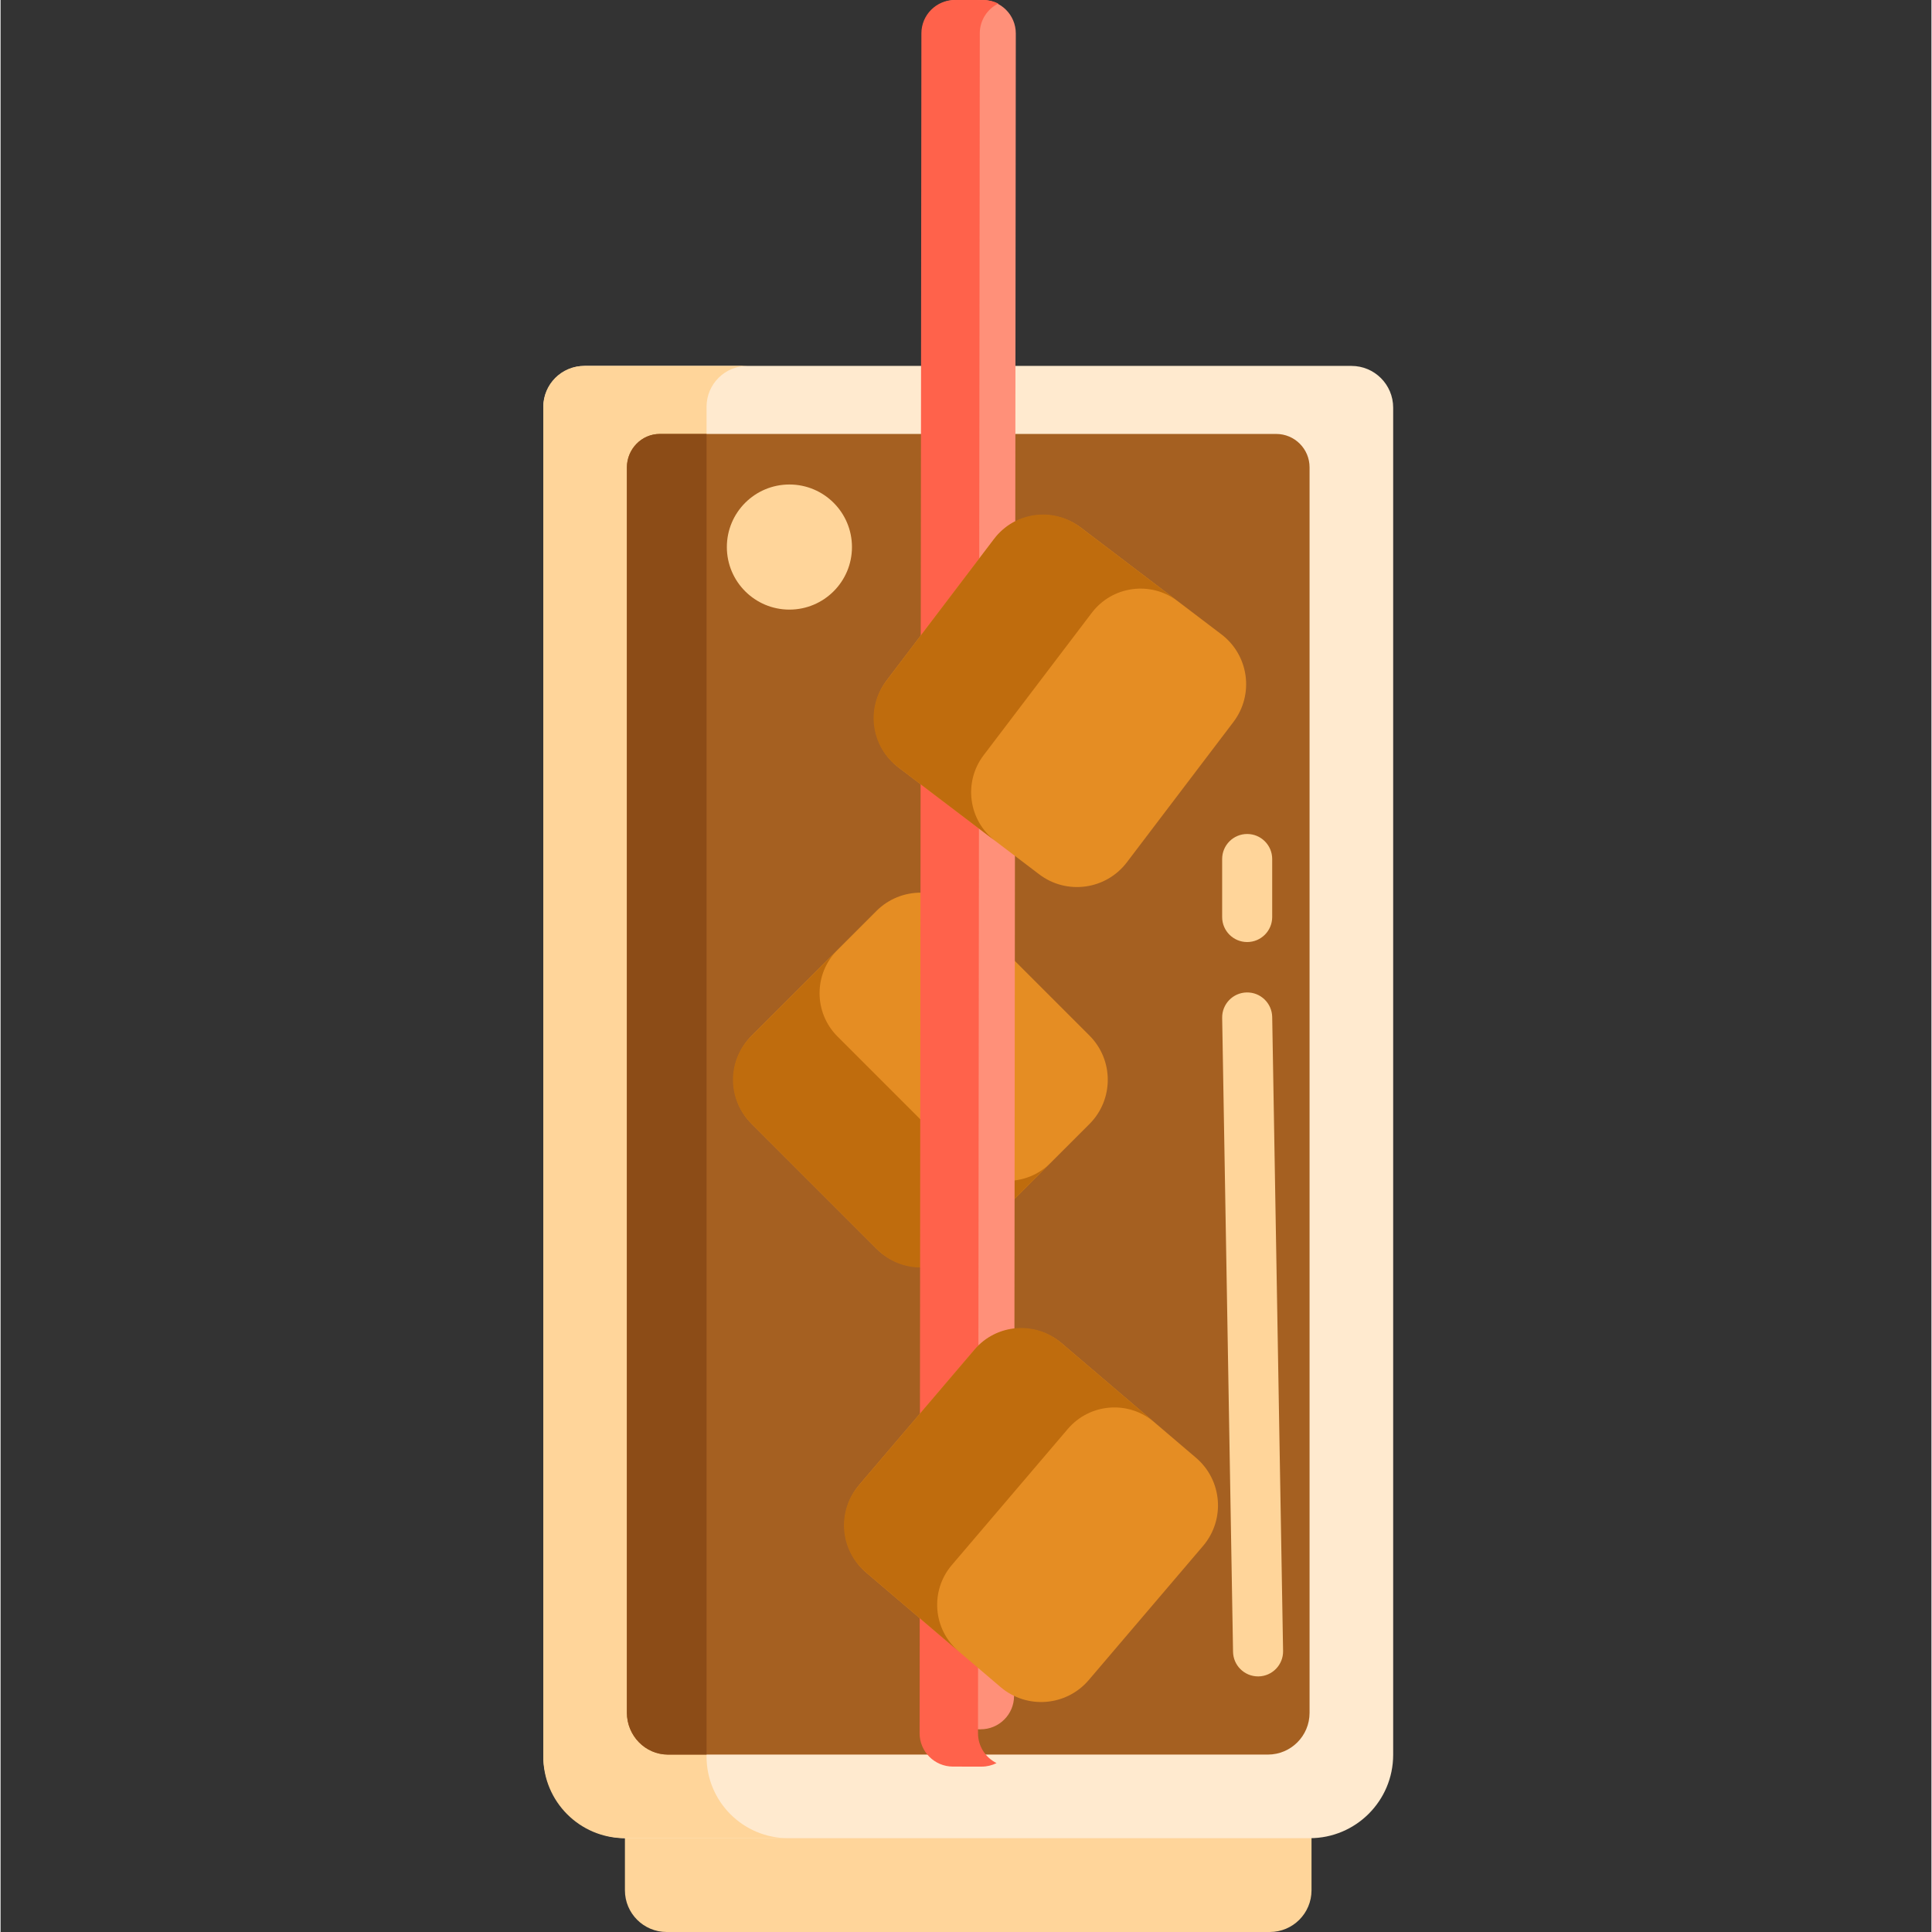<svg height="463pt" viewBox="-130 0 463 463.27" width="463pt" xmlns="http://www.w3.org/2000/svg"><rect x="-130" y="0" width="463" height="463.27" fill="#333333" stroke="none"/><path d="m174.352 463.27h-144.637c-5.523 0-10-4.477-10-10v-26.047h164.637v26.047c0 5.523-4.477 10-10 10zm0 0" fill="#ffd59a"/><path d="m183.93 440.773h-163.793c-11.047 0-20-8.953-20-20v-323.031c0-5.523 4.477-10 10-10h183.793c5.523 0 10 4.477 10 10v323.031c0 11.047-8.953 20-20 20zm0 0" fill="#ffeacf"/><path d="m39.289 421.195v-323.664c0-5.406 4.383-9.789 9.789-9.789h-39.152c-5.406 0-9.789 4.383-9.789 9.789v323.664c0 10.812 8.762 19.578 19.574 19.578h39.156c-10.812 0-19.578-8.766-19.578-19.578zm0 0" fill="#ffd59a"/><path d="m20.184 410.727v-298.672c0-4.418 3.582-8 8-8h147.699c4.418 0 8 3.582 8 8v298.672c0 5.523-4.477 10-10 10h-143.699c-5.523 0-10-4.477-10-10zm0 0" fill="#a56021"/><path d="m131.105 269.527-29.875 29.875c-5.859 5.859-15.355 5.859-21.211 0l-29.875-29.875c-5.859-5.855-5.859-15.352 0-21.211l29.875-29.875c5.855-5.855 15.352-5.855 21.211 0l29.875 29.875c5.855 5.859 5.855 15.355 0 21.211zm0 0" fill="#e58d23"/><path d="m101.008 278.859-30.32-30.32c-5.734-5.734-5.734-15.031 0-20.766l-20.766 20.766c-5.734 5.734-5.734 15.031 0 20.766l30.32 30.32c5.734 5.734 15.031 5.734 20.766 0l20.766-20.766c-5.734 5.734-15.031 5.734-20.766 0zm0 0" fill="#bf6c0d"/><path d="m105.016 414.664-6.398-.008c-4.418-.004-7.996-3.59-7.992-8.008l.414-398.656c.008-4.418 3.594-7.996 8.012-7.992l6.398.008c4.418.004 7.996 3.59 7.992 8.008l-.418 398.656c-.004 4.418-3.59 7.996-8.008 7.992zm0 0" fill="#ff9079"/><path d="m104.379 415.598.426-407.605c.004-3.133 1.809-5.836 4.434-7.145-1.07-.531-2.27-.84-3.543-.84l-6.883-.008c-4.418-.004-8.004 3.574-8.008 7.992l-.426 407.605c-.004 4.418 3.574 8.004 7.992 8.008l6.883.008c1.285 0 2.5-.309 3.574-.844-2.637-1.312-4.453-4.027-4.449-7.172zm0 0" fill="#ff624b"/><path d="m119.047 209.648-33.641-25.551c-6.598-5.012-7.887-14.422-2.875-21.02l25.555-33.641c5.008-6.598 14.418-7.887 21.016-2.875l33.645 25.551c6.598 5.012 7.883 14.422 2.871 21.02l-25.551 33.645c-5.012 6.594-14.422 7.883-21.02 2.871zm0 0" fill="#e58d23"/><path d="m105.727 181.094 25.934-34.148c4.906-6.457 14.117-7.719 20.574-2.812l-23.387-17.762c-6.457-4.902-15.668-3.645-20.574 2.812l-25.934 34.148c-4.906 6.457-3.645 15.668 2.812 20.574l23.387 17.762c-6.461-4.906-7.719-14.117-2.812-20.574zm0 0" fill="#bf6c0d"/><path d="m109.789 404.539-32.152-27.402c-6.305-5.375-7.059-14.84-1.684-21.148l27.402-32.148c5.375-6.309 14.844-7.062 21.148-1.688l32.152 27.406c6.305 5.375 7.059 14.84 1.684 21.145l-27.406 32.152c-5.371 6.305-14.84 7.059-21.145 1.684zm0 0" fill="#e58d23"/><path d="m98.098 375.281 27.812-32.633c5.262-6.172 14.531-6.91 20.699-1.652l-22.348-19.051c-6.172-5.258-15.438-4.52-20.699 1.652l-27.816 32.633c-5.258 6.172-4.52 15.441 1.652 20.699l22.348 19.051c-6.172-5.262-6.91-14.527-1.648-20.699zm0 0" fill="#bf6c0d"/><g fill="#ffd59a"><path d="m168.922 225.891c-3.312 0-6-2.688-6-6v-13.91c0-3.316 2.688-6 6-6s6 2.684 6 6v13.91c0 3.312-2.688 6-6 6zm0 0"/><path d="m171.531 401.98c-3.266 0-5.941-2.621-5.996-5.898l-2.609-152.004c-.059-3.312 2.582-6.047 5.895-6.102 3.309-.062 6.043 2.582 6.102 5.895l2.609 152.008c.059 3.312-2.582 6.043-5.895 6.102-.035 0-.07 0-.105 0zm0 0"/><path d="m74.156 131.176c0 8.281-6.715 15-15 15s-15-6.719-15-15c0-8.285 6.715-15 15-15s15 6.715 15 15zm0 0"/></g><path d="m28.016 104.055c-4.324 0-7.832 3.637-7.832 8.125v298.395c0 5.609 4.383 10.152 9.789 10.152h9.316v-316.672zm0 0" fill="#8c4c17"/></svg>
